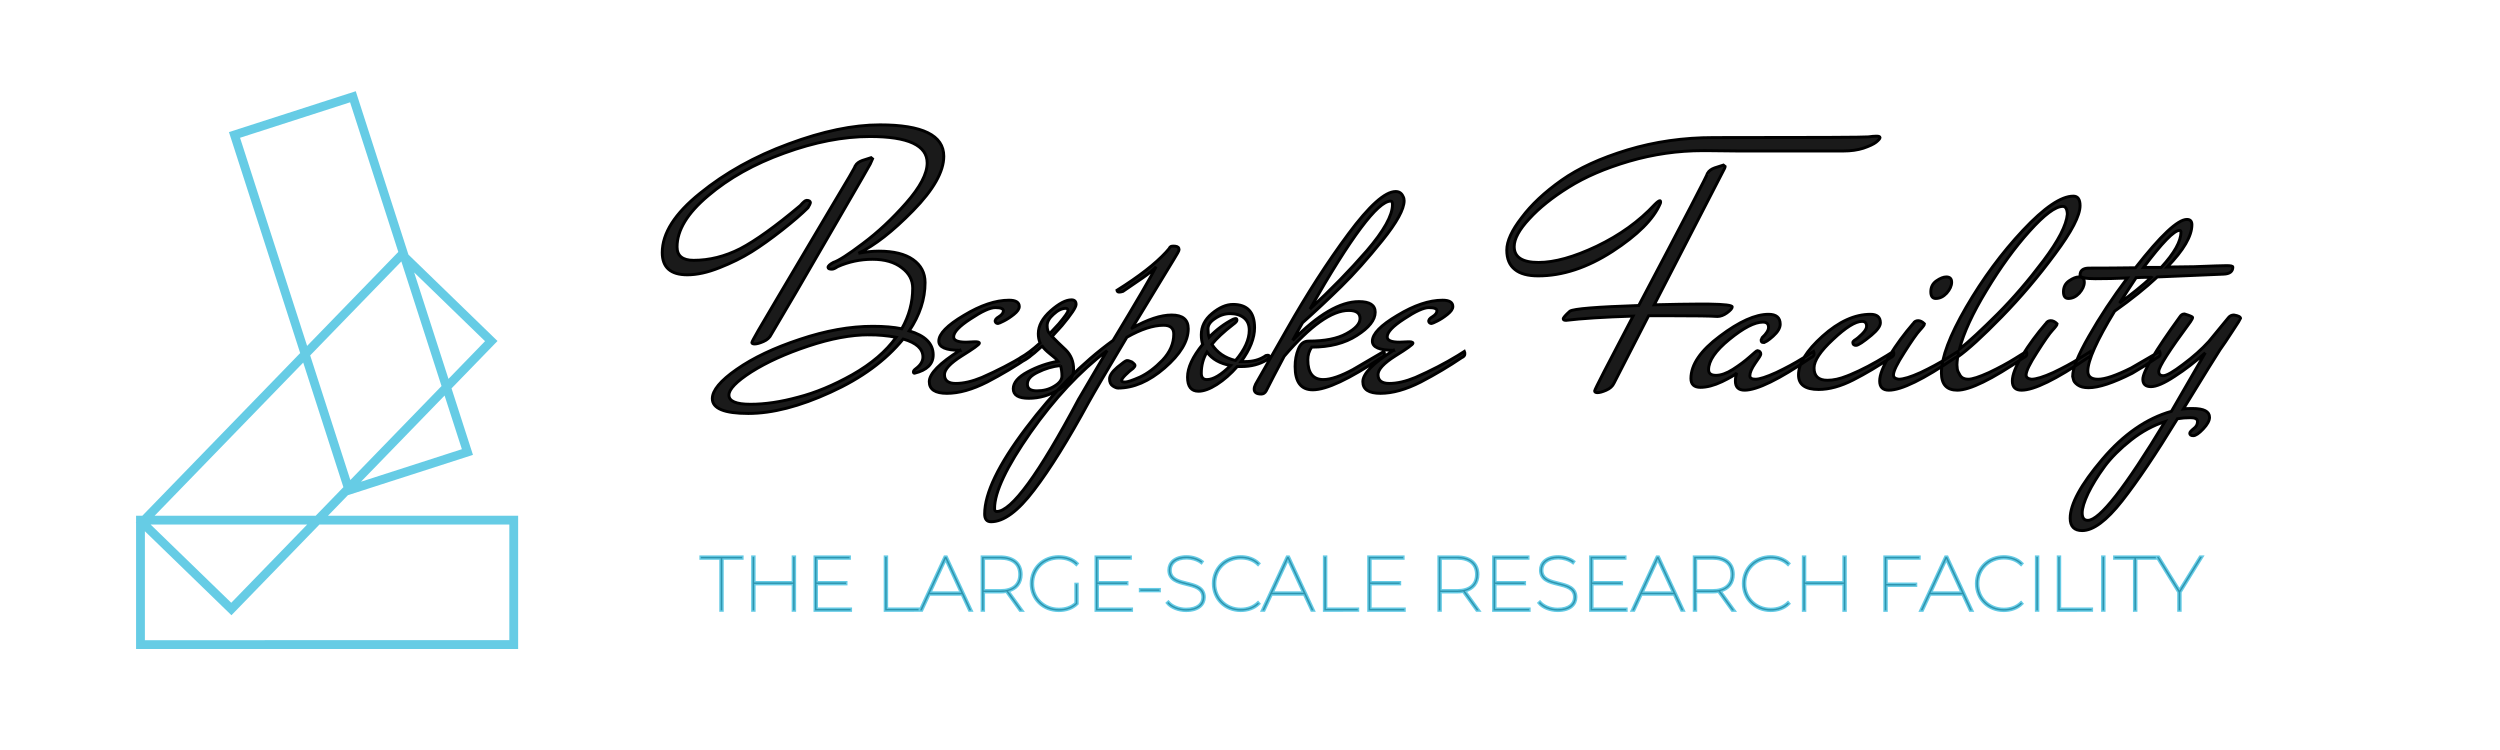 <?xml version="1.0" encoding="UTF-8" standalone="no"?>
<!-- Created with Inkscape (http://www.inkscape.org/) -->

<svg
   width="300mm"
   height="90mm"
   viewBox="0 0 300 90"
   version="1.1"
   id="svg1"
   inkscape:version="1.4 (e7c3feb100, 2024-10-09)"
   sodipodi:docname="logo-horiz-white.svg"
   xmlns:inkscape="http://www.inkscape.org/namespaces/inkscape"
   xmlns:sodipodi="http://sodipodi.sourceforge.net/DTD/sodipodi-0.dtd"
   xmlns="http://www.w3.org/2000/svg"
   xmlns:svg="http://www.w3.org/2000/svg">
  <sodipodi:namedview
     id="namedview1"
     pagecolor="#ffffff"
     bordercolor="#000000"
     borderopacity="0.25"
     inkscape:showpageshadow="2"
     inkscape:pageopacity="0.0"
     inkscape:pagecheckerboard="0"
     inkscape:deskcolor="#d1d1d1"
     inkscape:document-units="mm"
     inkscape:zoom="0.72248176"
     inkscape:cx="397.24186"
     inkscape:cy="146.02445"
     inkscape:window-width="1920"
     inkscape:window-height="1014"
     inkscape:window-x="0"
     inkscape:window-y="29"
     inkscape:window-maximized="1"
     inkscape:current-layer="layer1" />
  <defs
     id="defs1">
    <inkscape:perspective
       sodipodi:type="inkscape:persp3d"
       inkscape:vp_x="4.7607891 : 32.18249 : 1"
       inkscape:vp_y="0 : 1000 : 0"
       inkscape:vp_z="308.42293 : 36.577065 : 1"
       inkscape:persp3d-origin="158.42293 : 21.577065 : 1"
       id="perspective1" />
  </defs>
  <g
     inkscape:label="Layer 1"
     inkscape:groupmode="layer"
     id="layer1">
    <path
       id="rect6-5-7"
       style="fill:none;stroke:#00aad4;stroke-width:1.058;stroke-dasharray:none;opacity:0.6"
       transform="rotate(-17.863)"
       d="M 21.816,24.043 H 36.747 V 68.835 H 21.816 Z M 36.544,43.86 43.554,57.042 4.007,78.073 -3.004,64.891 Z m 2.986,34.459 -4.58,14.211 -42.632,-13.739 4.58,-14.211 z" />
    <path
       style="font-size:42.333px;font-family:'Mr De Haviland';-inkscape-font-specification:'Mr De Haviland, Normal';fill:#1a1a1a;stroke:#000000;stroke-width:0.353"
       d="m 111.982,42.587 q 0,1.651 -2.244,2.201 -0.127,0 -0.127,-0.169 0,-0.169 0.296,-0.381 0.847,-0.635 0.847,-1.397 0,-1.482 -2.371,-2.159 -3.133,3.852 -8.721,6.392 -5.546,2.54 -9.864,2.54 -4.318,0 -4.318,-1.778 0,-1.482 2.921,-3.514 2.963,-2.074 7.578,-3.598 4.657,-1.566 8.763,-1.566 2.032,0 3.471,0.296 1.312,-2.328 1.312,-4.868 0,-1.482 -1.312,-2.455 -1.312,-1.016 -3.514,-1.016 -2.201,0 -4.191,0.889 -0.423,0.296 -0.677,0.296 -0.466,0 -0.466,-0.212 0,-0.254 0.635,-0.593 0.931,-0.296 3.556,-2.286 2.667,-1.99 5.165,-4.826 2.54,-2.879 2.54,-4.826 0,-3.175 -6.858,-3.175 -4.826,0 -10.287,1.99 -5.419,1.947 -9.144,5.122 -3.725,3.133 -3.725,6.138 0,1.609 1.99,1.609 2.836,0 5.588,-1.397 2.752,-1.439 7.197,-5.165 0.55,-0.635 0.762,-0.635 0.466,0 0.466,0.296 0,0.085 -0.296,0.593 -1.101,1.101 -3.09,2.667 -1.99,1.566 -3.683,2.625 -1.693,1.058 -3.852,1.905 -2.117,0.847 -3.852,0.847 -3.006,0 -3.006,-2.667 0,-3.471 4.53,-7.112 4.53,-3.683 10.626,-5.927 6.138,-2.286 10.964,-2.286 7.662,0 7.662,3.768 0,2.752 -3.683,6.519 -3.641,3.725 -6.562,5.122 1.312,-0.254 2.455,-0.254 2.667,0 4.106,1.016 1.439,1.016 1.439,2.752 0,2.963 -1.905,5.8 2.879,0.847 2.879,2.879 z m -7.705,-2.413 q -3.217,0 -7.281,1.355 -4.064,1.355 -6.816,3.09 -2.709,1.736 -2.709,2.794 0,1.101 2.582,1.101 2.625,0 5.715,-0.847 3.133,-0.804 6.519,-2.709 3.429,-1.947 5.249,-4.487 -1.609,-0.296 -3.26,-0.296 z m 0.466,-21.082 q 0,0.127 -4.953,8.636 -4.911,8.509 -7.239,12.404 -0.254,0.55 -0.931,0.847 -0.677,0.296 -1.058,0.296 -0.339,0 -0.339,-0.169 0,-0.212 3.133,-5.461 3.133,-5.292 6.223,-10.499 3.133,-5.207 3.048,-5.249 0.254,-0.423 0.847,-0.635 l 1.058,-0.339 z m 10.456,22.945 q -2.54,0 -2.54,-1.101 0,-1.312 3.006,-3.09 3.006,-1.82 5.419,-1.82 1.228,0 1.228,0.762 0,0.423 -0.635,0.931 -0.635,0.508 -1.228,0.804 -0.593,0.296 -0.677,0.296 -0.254,0 -0.339,-0.212 -0.085,-0.296 0.423,-0.593 0.55,-0.339 0.55,-0.72 0,-0.381 -0.974,-0.381 -0.931,0 -2.963,1.355 -2.032,1.312 -2.032,2.159 0,0.635 1.482,0.635 0.254,0 0.931,-0.042 0.677,-0.042 0.677,0.169 0,0.212 -2.117,1.524 -2.074,1.312 -2.074,2.244 0,1.058 1.355,1.058 1.397,0 3.133,-0.72 2.794,-1.228 5.08,-2.625 l 0.804,-0.508 q 0.042,0.085 0.042,0.339 0,0.254 -0.381,0.423 -2.244,1.524 -4.911,2.921 -2.667,1.355 -4.826,1.355 -2.117,0 -2.117,-1.397 0,-1.439 3.683,-3.768 z m 9.864,-0.508 q -2.032,1.863 -2.582,1.863 -0.169,0 -0.169,-0.169 0,-0.169 0.127,-0.296 1.016,-0.55 2.371,-1.778 -0.212,-0.508 -0.212,-1.101 0,-1.439 1.482,-2.752 1.482,-1.312 2.498,-1.312 0.55,0 0.55,0.55 0,0.508 -1.693,2.54 -0.169,0.212 -0.381,0.423 -0.212,0.212 -0.466,0.508 -0.212,0.254 -0.339,0.381 0.212,0.212 0.762,0.762 0.55,0.508 0.889,0.847 0.931,0.931 0.931,2.328 0,1.397 -1.736,2.413 -1.736,1.058 -3.641,1.058 -1.863,0 -1.863,-1.143 0,-1.101 1.736,-2.032 1.736,-0.931 3.641,-1.27 -0.254,-0.339 -0.974,-0.889 -0.677,-0.55 -0.931,-0.931 z m 2.201,2.328 q -1.439,0.169 -2.709,0.804 -1.27,0.593 -1.27,1.439 0,0.804 1.143,0.804 1.185,0 2.074,-0.55 0.931,-0.55 0.931,-1.228 0,-0.677 -0.169,-1.27 z m -1.312,-3.81 1.101,-1.185 q 1.101,-1.312 1.101,-1.566 0,-0.296 -0.254,-0.296 -0.72,0 -1.482,0.72 -0.762,0.677 -0.762,1.355 0,0.635 0.296,0.974 z m 9.906,-0.677 q 2.794,-1.566 4.741,-1.566 1.99,0 1.99,1.651 0,2.244 -2.836,4.699 -2.794,2.413 -5.588,2.413 -0.254,0 -0.635,-0.254 -0.381,-0.254 -0.381,-0.847 0,-0.593 0.931,-1.397 0.974,-0.804 1.143,-0.804 0.212,0 0.381,0.085 0.212,0.042 0.381,0.212 0.212,0.169 0.212,0.296 0,0.127 -0.212,0.339 -0.423,0.296 -0.931,0.804 -0.466,0.466 -0.466,0.677 0,0.169 0.423,0.169 0.423,0 1.778,-0.593 1.355,-0.635 2.709,-2.032 1.355,-1.439 1.355,-3.133 0,-1.058 -1.228,-1.058 -1.863,0 -4.403,1.439 -3.641,6.096 -4.572,7.789 -3.683,6.773 -6.562,10.541 -2.879,3.81 -5.165,3.81 -0.762,0 -0.762,-0.931 0,-3.725 4.953,-10.287 4.911,-6.519 10.456,-10.541 4.276,-7.07 5.165,-8.848 -0.466,0.55 -1.566,1.312 l -2.413,1.651 q -0.254,0.085 -0.466,0.085 -0.212,0 -0.254,-0.212 3.979,-2.498 5.884,-4.572 0.466,-0.508 0.508,-0.635 0.127,-0.127 0.593,-0.085 0.466,0.042 0.466,0.423 0,0.169 -0.635,1.185 -0.593,0.974 -4.995,8.213 z m -6.435,8.551 3.429,-5.842 q -4.868,3.683 -9.186,9.821 -4.318,6.181 -4.318,9.102 0,0.381 0.254,0.381 2.667,0 9.821,-13.462 z m 22.606,-4.741 q -1.312,0.804 -3.048,0.804 h -0.508 q -1.143,1.312 -2.455,2.159 -1.27,0.804 -2.201,0.804 -1.312,0 -1.312,-1.693 0,-1.693 1.82,-3.937 -0.169,-0.466 -0.169,-1.143 0,-1.482 1.27,-2.54 1.312,-1.101 2.54,-1.101 2.582,0 2.582,2.794 0,1.863 -1.609,4.064 h 0.508 q 1.355,0 2.328,-0.635 0.127,-0.127 0.339,-0.127 0.212,0 0.212,0.169 0,0.127 -0.296,0.381 z m -4.064,-4.868 q 0.212,-0.085 0.339,-0.085 0.127,0 0.127,0.212 0,0.169 -0.466,0.508 -1.693,1.312 -2.54,2.371 0.931,1.482 2.836,1.947 1.651,-1.947 1.651,-3.641 0,-0.974 -0.635,-1.482 -0.635,-0.508 -1.651,-0.508 -0.974,0 -1.82,0.593 -0.847,0.55 -0.847,1.228 0,0.635 0.127,1.016 1.312,-1.355 2.879,-2.159 z m -3.133,3.937 q -0.677,1.143 -0.677,2.54 0,0.762 0.677,0.762 1.143,0 2.836,-1.693 -1.905,-0.339 -2.836,-1.609 z m 17.78,1.947 3.471,-2.032 q 0.042,0.085 0.042,0.339 0,0.254 -0.381,0.423 -5.757,3.852 -8.213,3.852 -2.117,0 -2.117,-2.794 0,-1.143 0.381,-2.074 0.381,-0.974 1.228,-0.974 2.921,0 4.53,-0.889 1.651,-0.889 1.651,-1.82 0,-0.974 -1.355,-0.974 -3.048,0 -7.747,5.503 -1.439,2.709 -2.159,4.149 -0.212,0.381 -0.593,0.381 -0.847,0 -0.847,-0.593 0,-0.254 0.169,-0.593 l 3.768,-6.604 q 3.598,-6.35 7.366,-11.43 3.768,-5.08 5.673,-5.08 0.635,0 0.889,0.593 0.127,0.212 0.127,0.508 0,1.524 -2.625,4.784 -2.625,3.26 -4.911,5.503 -2.286,2.244 -4.657,4.36 l -1.185,2.117 q 4.572,-4.657 7.959,-4.657 1.947,0 1.947,1.27 0,1.397 -2.201,2.794 -2.159,1.397 -5.419,1.397 -0.466,0.677 -0.466,1.524 0,2.371 1.863,2.371 1.355,0 3.683,-1.27 0.085,-0.085 0.127,-0.085 z m 4.487,-19.643 q 0,-0.423 -0.212,-0.423 -2.328,0 -9.694,12.954 3.725,-3.429 6.816,-6.985 3.09,-3.598 3.09,-5.546 z m 0.127,17.484 q -2.54,0 -2.54,-1.101 0,-1.312 3.006,-3.09 3.006,-1.82 5.419,-1.82 1.228,0 1.228,0.762 0,0.423 -0.635,0.931 -0.635,0.508 -1.228,0.804 -0.593,0.296 -0.677,0.296 -0.254,0 -0.339,-0.212 -0.085,-0.296 0.423,-0.593 0.55,-0.339 0.55,-0.72 0,-0.381 -0.974,-0.381 -0.931,0 -2.963,1.355 -2.032,1.312 -2.032,2.159 0,0.635 1.482,0.635 0.254,0 0.931,-0.042 0.677,-0.042 0.677,0.169 0,0.212 -2.117,1.524 -2.074,1.312 -2.074,2.244 0,1.058 1.355,1.058 1.397,0 3.133,-0.72 2.794,-1.228 5.08,-2.625 l 0.804,-0.508 q 0.042,0.085 0.042,0.339 0,0.254 -0.381,0.423 -2.244,1.524 -4.911,2.921 -2.667,1.355 -4.826,1.355 -2.117,0 -2.117,-1.397 0,-1.439 3.683,-3.768 z m 41.317,-23.918 -3.768,-0.042 h -0.423 q -4.487,0 -8.848,1.27 -4.318,1.27 -7.281,3.133 -2.921,1.82 -4.699,3.768 -1.82,1.947 -1.82,3.344 0,1.905 2.921,1.905 2.879,0 6.985,-1.947 4.149,-1.99 6.943,-4.995 0.466,-0.466 0.635,-0.466 0.085,0 0.085,0.127 0,0.127 -0.042,0.212 -1.185,2.794 -5.757,5.757 -4.53,2.921 -8.89,2.921 -1.863,0 -2.794,-0.762 -0.974,-0.762 -0.974,-2.328 0,-1.609 1.778,-3.895 1.736,-2.328 4.784,-4.487 3.048,-2.159 7.916,-3.641 4.911,-1.482 10.372,-1.482 17.949,0 18.542,-0.085 0.593,-0.085 0.974,-0.085 0.423,0 0.423,0.169 0,0.169 -0.466,0.55 -0.423,0.339 -1.524,0.72 -1.058,0.339 -2.413,0.339 -6.35,0 -12.658,0 z m -1.524,1.863 q 0,0.085 -0.085,0.254 l -8.424,16.341 q 3.471,-0.085 4.995,-0.085 h 1.609 q 2.752,0.042 2.752,0.339 0,0.254 -0.635,0.72 -0.593,0.423 -1.143,0.423 -1.185,-0.085 -5.63,-0.085 h -2.625 l -4.149,8.086 q -0.254,0.55 -0.931,0.847 -0.677,0.296 -1.058,0.296 -0.339,0 -0.339,-0.212 0,-0.212 4.614,-8.975 -5.249,0.169 -8.043,0.508 -0.339,0 -0.339,-0.169 0,-0.212 0.804,-0.931 0.677,-0.423 8.255,-0.677 8.34,-15.79 8.255,-15.875 0.254,-0.423 0.847,-0.635 l 1.058,-0.339 z m 4.572,21.124 q -0.254,0 -0.254,-0.296 l 0.127,-0.296 q 0.762,-0.72 0.762,-1.228 0,-0.635 -0.677,-0.635 -1.482,0 -4.022,2.074 -2.498,2.032 -2.498,3.641 0,0.677 0.889,0.677 0.889,0 2.032,-0.72 1.185,-0.762 1.99,-1.482 0.847,-0.762 0.931,-0.762 0.423,0.042 0.423,0.423 0,0.169 -0.677,1.101 -0.635,0.931 -0.635,1.482 0,0.423 0.677,0.423 0.72,0 2.498,-0.804 1.778,-0.847 3.133,-1.693 l 1.355,-0.847 q 0.042,0.085 0.042,0.339 0,0.254 -0.381,0.423 -5.715,3.895 -7.959,3.895 -1.101,0 -1.101,-1.101 0,-0.466 0.169,-0.974 -0.296,0.339 -1.778,1.058 -1.439,0.677 -2.582,0.677 -1.143,0 -1.143,-1.058 0,-2.498 3.471,-5.08 3.471,-2.625 5.842,-2.625 1.397,0 1.397,1.185 0,0.677 -0.847,1.439 -0.847,0.762 -1.185,0.762 z m 10.456,3.852 q 2.032,-0.847 4.36,-2.286 l 0.804,-0.508 q 0.042,0.085 0.042,0.339 0,0.254 -0.381,0.423 -2.244,1.524 -4.487,2.667 -2.244,1.143 -4.149,1.143 -2.413,0 -2.413,-1.736 0,-2.074 2.879,-4.657 2.921,-2.625 5.757,-2.625 1.185,0 1.185,1.016 0,0.593 -1.058,1.482 -1.482,1.228 -1.863,1.228 -0.381,0 -0.381,-0.339 0,-0.127 0.169,-0.254 0.423,-0.254 0.931,-0.762 0.55,-0.55 0.55,-0.931 0,-0.593 -0.55,-0.593 -1.185,0 -3.471,2.159 -2.286,2.117 -2.286,3.429 0,1.482 1.609,1.482 1.058,0 2.328,-0.508 z m 11.515,-11.726 q 0.635,0 0.635,0.635 0,0.635 -0.593,1.312 -0.593,0.635 -1.312,0.635 -0.593,0 -0.593,-0.804 0,-0.847 0.677,-1.312 0.677,-0.466 1.185,-0.466 z m -3.979,5.588 q 0.212,-0.339 0.593,-0.339 0.381,0 0.762,0.381 0,0.169 -0.55,0.762 -0.55,0.593 -1.863,2.667 -1.312,2.032 -1.312,2.709 0,0.423 0.635,0.508 0.847,0 2.625,-0.804 1.778,-0.847 3.133,-1.693 l 1.355,-0.847 q 0.042,0.085 0.042,0.339 0,0.254 -0.381,0.423 -5.715,3.895 -7.959,3.895 -1.101,0 -1.101,-1.101 0,-1.101 1.185,-3.048 1.228,-1.99 2.836,-3.852 z m 5.292,8.001 q -1.905,0 -1.905,-2.074 0,-2.752 2.963,-7.874 3.006,-5.165 6.816,-9.229 3.852,-4.106 6.054,-4.106 0.804,0 0.804,1.143 0,1.778 -3.006,5.8 -2.963,4.022 -6.392,7.535 -3.429,3.514 -5.292,4.826 -0.085,0.677 -0.085,0.931 0,0.212 0.042,0.508 0.042,0.296 0.339,0.762 0.296,0.466 0.974,0.466 0.72,0 2.498,-0.804 1.778,-0.847 3.133,-1.693 l 1.355,-0.847 q 0.042,0.085 0.042,0.339 0,0.254 -0.381,0.423 -5.715,3.895 -7.959,3.895 z m 13.208,-21.124 q -0.042,-0.931 -0.55,-0.931 -1.312,0 -3.979,2.963 -2.667,2.963 -5.165,7.112 -2.498,4.106 -3.26,7.07 1.778,-1.439 4.572,-4.233 2.794,-2.794 5.503,-6.392 2.709,-3.598 2.879,-5.588 z m 1.397,7.535 q 0.635,0 0.635,0.635 0,0.635 -0.593,1.312 -0.593,0.635 -1.312,0.635 -0.593,0 -0.593,-0.804 0,-0.847 0.677,-1.312 0.677,-0.466 1.185,-0.466 z m -3.979,5.588 q 0.212,-0.339 0.593,-0.339 0.381,0 0.762,0.381 0,0.169 -0.55,0.762 -0.55,0.593 -1.863,2.667 -1.312,2.032 -1.312,2.709 0,0.423 0.635,0.508 0.847,0 2.625,-0.804 1.778,-0.847 3.133,-1.693 l 1.355,-0.847 q 0.042,0.085 0.042,0.339 0,0.254 -0.381,0.423 -5.715,3.895 -7.959,3.895 -1.101,0 -1.101,-1.101 0,-1.101 1.185,-3.048 1.228,-1.99 2.836,-3.852 z m 5.08,-6.646 q 2.879,0 5.673,-0.042 4.53,-5.8 6.181,-5.8 0.593,0 0.593,0.635 0,2.032 -2.963,5.08 l 3.217,-0.042 q 3.217,-0.127 3.937,-0.127 0.72,0 0.72,0.169 0,0.804 -1.101,0.847 l -7.959,0.339 q -2.074,1.947 -5.122,4.106 -3.217,5.292 -3.217,7.197 0,0.974 1.228,0.974 1.27,0 3.979,-1.355 l 3.429,-1.99 q 0.042,0.085 0.042,0.339 0,0.254 -0.381,0.423 -1.355,0.931 -2.963,1.863 -3.429,1.736 -5.249,1.736 -0.847,0 -1.312,-0.339 -0.466,-0.339 -0.508,-0.677 l -0.085,-0.339 q 0,-1.439 1.947,-4.826 1.947,-3.429 4.614,-6.985 -2.032,0.085 -3.852,0.085 -1.82,0 -1.82,-0.423 0,-0.804 0.974,-0.847 z m 11.134,-4.318 q 0,-0.212 -0.169,-0.212 -0.974,0 -4.318,4.445 h 2.117 q 2.371,-2.582 2.371,-4.233 z m -3.556,5.419 q -1.355,0 -1.82,0.042 -0.381,0.55 -1.058,1.609 -0.677,1.058 -0.931,1.439 2.201,-1.609 3.81,-3.09 z m 10.71,4.953 q 0,0.042 -0.974,1.524 -0.931,1.439 -1.482,2.201 -0.508,0.762 -4.403,7.112 0.339,-0.042 1.101,-0.042 2.032,0 2.032,1.058 0,0.593 -0.762,1.397 -0.762,0.804 -1.185,0.804 -0.423,0 -0.423,-0.296 0,-0.169 0.466,-0.55 0.466,-0.339 0.466,-0.847 0,-0.466 -0.847,-0.466 -0.804,0 -1.566,0.127 -3.852,6.308 -6.646,9.864 -2.794,3.556 -4.784,3.556 -1.439,0 -1.439,-1.482 0,-2.54 3.852,-7.07 3.81,-4.487 8.297,-5.757 l 4.064,-7.027 q -1.778,1.609 -3.683,2.836 -1.863,1.228 -2.836,1.228 -0.974,0 -0.974,-0.889 0,-1.355 4.445,-7.493 0.212,-0.339 0.55,-0.339 0.974,0.296 0.974,0.423 0,0.127 -0.254,0.508 -3.81,5.165 -3.81,5.969 0,0.508 0.55,0.508 0.593,0 2.371,-1.355 1.82,-1.355 3.09,-2.752 l 2.371,-2.879 q 0.254,-0.296 0.635,-0.296 0.804,0.127 0.804,0.423 z m -16.341,17.78 q -1.228,1.693 -1.947,3.175 -0.72,1.524 -0.72,2.371 0,0.889 0.677,0.889 2.117,0 9.271,-11.853 -2.117,0.677 -4.064,2.201 -1.99,1.566 -3.217,3.217 z"
       id="text7"
       aria-label="Bespoke Facility" />
    <path
       style="font-weight:100;font-size:9.172px;font-family:Montserrat;-inkscape-font-specification:'Montserrat, Thin';opacity:0.602;fill:#1a1a1a;stroke:#00aad4;stroke-width:0.353"
       d="M 86.672,73.243 V 66.997 h 2.385 v -0.174 h -4.953 v 0.174 h 2.385 v 6.246 z m 8.503,-3.348 h -4.678 v -3.073 h -0.183 v 6.421 h 0.183 v -3.174 h 4.678 v 3.174 h 0.183 v -6.421 h -0.183 z m 2.807,0.174 h 3.54 V 69.895 H 97.981 V 66.997 h 3.953 v -0.174 h -4.137 v 6.421 h 4.274 V 73.069 h -4.091 z m 12.245,3.174 V 73.069 h -3.825 v -6.246 h -0.183 v 6.421 z m 6.32,0 -2.981,-6.421 h -0.183 l -2.981,6.421 h 0.211 l 0.899,-1.935 h 3.926 l 0.899,1.935 z m -3.073,-6.173 1.88,4.063 h -3.761 z m 7.494,3.862 c 1,-0.257 1.578,-0.963 1.578,-2 0,-1.33 -0.945,-2.11 -2.522,-2.11 h -2.174 v 6.421 h 0.183 v -2.201 h 1.99 c 0.266,0 0.523,-0.018 0.752,-0.064 l 1.633,2.266 h 0.229 z m -2.935,-3.935 h 2.009 c 1.504,0 2.321,0.706 2.321,1.935 0,1.229 -0.816,1.935 -2.321,1.935 h -2.009 z m 11.062,5.375 c -0.55,0.523 -1.257,0.725 -2.036,0.725 -1.798,0 -3.137,-1.33 -3.137,-3.064 0,-1.734 1.339,-3.064 3.137,-3.064 0.807,0 1.513,0.211 2.1,0.77 l 0.11,-0.128 c -0.55,-0.55 -1.339,-0.816 -2.211,-0.816 -1.908,0 -3.32,1.385 -3.32,3.238 0,1.853 1.413,3.238 3.32,3.238 0.871,0 1.66,-0.275 2.211,-0.826 v -2.348 h -0.174 z m 2.605,-2.302 h 3.54 v -0.174 h -3.54 V 66.997 h 3.953 v -0.174 h -4.137 v 6.421 h 4.274 V 73.069 h -4.091 z m 7.429,0.835 v -0.174 h -2.293 v 0.174 z m 3.201,2.366 c 1.523,0 2.192,-0.752 2.192,-1.605 0,-2.321 -4.082,-1.082 -4.082,-3.247 0,-0.798 0.624,-1.449 1.972,-1.449 0.578,0 1.238,0.183 1.752,0.56 l 0.101,-0.147 c -0.468,-0.358 -1.174,-0.587 -1.862,-0.587 -1.504,0 -2.146,0.77 -2.146,1.614 0,2.366 4.082,1.101 4.082,3.256 0,0.789 -0.624,1.431 -2.018,1.431 -0.899,0 -1.715,-0.376 -2.119,-0.853 l -0.128,0.119 c 0.431,0.532 1.321,0.908 2.256,0.908 z m 6.558,0 c 0.844,0 1.633,-0.275 2.183,-0.826 l -0.11,-0.128 c -0.587,0.56 -1.293,0.78 -2.073,0.78 -1.77,0 -3.109,-1.33 -3.109,-3.064 0,-1.734 1.339,-3.064 3.109,-3.064 0.78,0 1.486,0.211 2.073,0.77 l 0.11,-0.128 c -0.55,-0.55 -1.339,-0.816 -2.183,-0.816 -1.88,0 -3.293,1.385 -3.293,3.238 0,1.853 1.413,3.238 3.293,3.238 z m 8.732,-0.028 -2.981,-6.421 h -0.183 l -2.981,6.421 h 0.211 l 0.899,-1.935 h 3.926 l 0.899,1.935 z m -3.073,-6.173 1.88,4.063 h -3.761 z m 8.383,6.173 V 73.069 h -3.825 v -6.246 h -0.183 v 6.421 z m 1.495,-3.174 h 3.54 v -0.174 h -3.54 V 66.997 h 3.953 v -0.174 h -4.137 v 6.421 h 4.274 V 73.069 h -4.091 z m 11.355,0.862 c 1,-0.257 1.578,-0.963 1.578,-2 0,-1.33 -0.945,-2.11 -2.522,-2.11 h -2.174 v 6.421 h 0.183 v -2.201 h 1.99 c 0.266,0 0.523,-0.018 0.752,-0.064 l 1.633,2.266 h 0.229 z m -2.935,-3.935 h 2.009 c 1.504,0 2.321,0.706 2.321,1.935 0,1.229 -0.816,1.935 -2.321,1.935 h -2.009 z m 6.567,3.073 h 3.54 v -0.174 h -3.54 V 66.997 h 3.953 v -0.174 h -4.137 v 6.421 h 4.274 V 73.069 h -4.091 z m 7.512,3.201 c 1.523,0 2.192,-0.752 2.192,-1.605 0,-2.321 -4.082,-1.082 -4.082,-3.247 0,-0.798 0.624,-1.449 1.972,-1.449 0.578,0 1.238,0.183 1.752,0.56 l 0.101,-0.147 c -0.468,-0.358 -1.174,-0.587 -1.862,-0.587 -1.504,0 -2.146,0.77 -2.146,1.614 0,2.366 4.082,1.101 4.082,3.256 0,0.789 -0.624,1.431 -2.018,1.431 -0.899,0 -1.715,-0.376 -2.119,-0.853 l -0.128,0.119 c 0.431,0.532 1.321,0.908 2.256,0.908 z m 4.128,-3.201 h 3.54 v -0.174 h -3.54 V 66.997 h 3.953 v -0.174 h -4.137 v 6.421 h 4.274 V 73.069 h -4.091 z m 10.952,3.174 -2.981,-6.421 h -0.183 l -2.981,6.421 h 0.211 l 0.899,-1.935 h 3.926 l 0.899,1.935 z m -3.073,-6.173 1.88,4.063 h -3.761 z m 7.494,3.862 c 1,-0.257 1.578,-0.963 1.578,-2 0,-1.33 -0.945,-2.11 -2.522,-2.11 h -2.174 v 6.421 h 0.183 v -2.201 h 1.99 c 0.266,0 0.523,-0.018 0.752,-0.064 l 1.633,2.266 h 0.229 z m -2.935,-3.935 h 2.009 c 1.504,0 2.321,0.706 2.321,1.935 0,1.229 -0.816,1.935 -2.321,1.935 h -2.009 z m 8.998,6.274 c 0.844,0 1.633,-0.275 2.183,-0.826 l -0.11,-0.128 c -0.587,0.56 -1.293,0.78 -2.073,0.78 -1.77,0 -3.109,-1.33 -3.109,-3.064 0,-1.734 1.339,-3.064 3.109,-3.064 0.78,0 1.486,0.211 2.073,0.77 l 0.11,-0.128 c -0.55,-0.55 -1.339,-0.816 -2.183,-0.816 -1.88,0 -3.293,1.385 -3.293,3.238 0,1.853 1.413,3.238 3.293,3.238 z m 8.769,-3.375 h -4.678 v -3.073 h -0.183 v 6.421 h 0.183 v -3.174 h 4.678 v 3.174 h 0.183 v -6.421 h -0.183 z m 9.053,-3.073 h -4.137 v 6.421 h 0.183 v -2.99 h 3.54 v -0.174 h -3.54 V 66.997 h 3.953 z m 6.32,6.421 -2.981,-6.421 h -0.183 l -2.981,6.421 h 0.211 l 0.899,-1.935 h 3.926 l 0.899,1.935 z m -3.073,-6.173 1.88,4.063 h -3.761 z m 6.897,6.2 c 0.844,0 1.633,-0.275 2.183,-0.826 l -0.11,-0.128 c -0.587,0.56 -1.293,0.78 -2.073,0.78 -1.77,0 -3.109,-1.33 -3.109,-3.064 0,-1.734 1.339,-3.064 3.109,-3.064 0.78,0 1.486,0.211 2.073,0.77 l 0.11,-0.128 c -0.55,-0.55 -1.339,-0.816 -2.183,-0.816 -1.88,0 -3.293,1.385 -3.293,3.238 0,1.853 1.413,3.238 3.293,3.238 z m 4.091,-0.028 v -6.421 h -0.183 v 6.421 z m 6.448,0 V 73.069 h -3.825 v -6.246 h -0.183 v 6.421 z m 1.495,0 v -6.421 h -0.183 v 6.421 z m 3.825,0 V 66.997 h 2.385 v -0.174 h -4.953 v 0.174 h 2.385 v 6.246 z m 7.714,-6.421 -2.495,4.045 -2.495,-4.045 h -0.211 l 2.614,4.238 v 2.183 h 0.183 v -2.183 l 2.614,-4.238 z"
       id="text8"
       aria-label="THE LARGE-SCALE RESEARCH FACILITY" />
  </g>
</svg>
